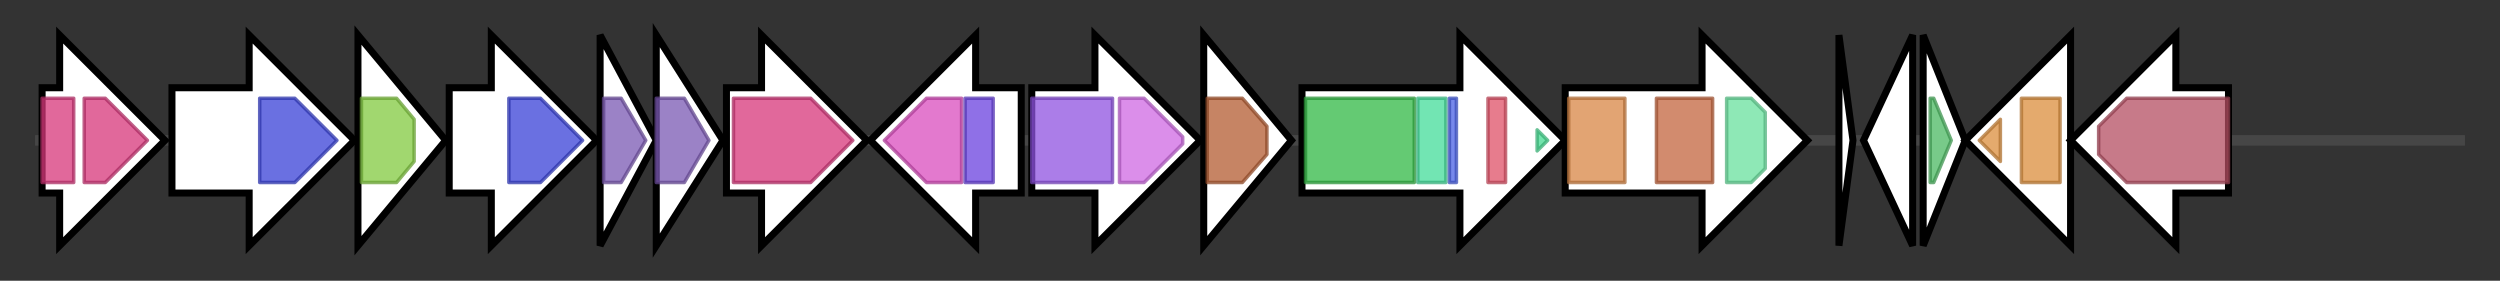 <svg version="1.1" baseProfile="full" xmlns="http://www.w3.org/2000/svg" width="712.367" height="80">
	<rect width="100%" height="100%" fill="#333333" stroke="none"/>
	<g>
		<line x1="10" y1="40.0" x2="702.367" y2="40.0" style="stroke:rgb(70,70,70); stroke-width:3 "/>
		<g>
			<title>nifS (MPBPDOGJ_00368)
Cysteine desulfurase NifS</title>
			<polygon class="nifS (MPBPDOGJ_00368)
Cysteine desulfurase NifS" points="12,25 17,25 17,10 47,40 17,70 17,55 12,55" fill="rgb(255,255,255)" fill-opacity="1.0" stroke="rgb(0,0,0)" stroke-width="2"  />
			<g>
				<title>Aminotran_5 (PF00266)
"Aminotransferase class-V"</title>
				<rect class="PF00266" x="12" y="28" stroke-linejoin="round" width="9" height="24" fill="rgb(214,54,122)" stroke="rgb(171,43,97)" stroke-width="1" opacity="0.75" />
			</g>
			<g>
				<title>Aminotran_5 (PF00266)
"Aminotransferase class-V"</title>
				<polygon class="PF00266" points="24,28 30,28 42,40 30,52 24,52" stroke-linejoin="round" width="21" height="24" fill="rgb(214,54,122)" stroke="rgb(171,43,97)" stroke-width="1" opacity="0.75" />
			</g>
		</g>
		<g>
			<title>sufB (MPBPDOGJ_00369)
FeS cluster assembly protein SufB</title>
			<polygon class="sufB (MPBPDOGJ_00369)
FeS cluster assembly protein SufB" points="49,25 71,25 71,10 101,40 71,70 71,55 49,55" fill="rgb(255,255,255)" fill-opacity="1.0" stroke="rgb(0,0,0)" stroke-width="2"  />
			<g>
				<title>UPF0051 (PF01458)
"Uncharacterized protein family (UPF0051)"</title>
				<polygon class="PF01458" points="74,28 84,28 96,40 84,52 74,52" stroke-linejoin="round" width="23" height="24" fill="rgb(57,65,214)" stroke="rgb(45,52,171)" stroke-width="1" opacity="0.75" />
			</g>
		</g>
		<g>
			<title>sufC (MPBPDOGJ_00370)
putative ATP-dependent transporter SufC</title>
			<polygon class="sufC (MPBPDOGJ_00370)
putative ATP-dependent transporter SufC" points="102,10 127,40 102,70" fill="rgb(255,255,255)" fill-opacity="1.0" stroke="rgb(0,0,0)" stroke-width="2"  />
			<g>
				<title>ABC_tran (PF00005)
"ABC transporter"</title>
				<polygon class="PF00005" points="103,28 113,28 118,34 118,46 113,52 103,52" stroke-linejoin="round" width="15" height="24" fill="rgb(129,201,63)" stroke="rgb(103,160,50)" stroke-width="1" opacity="0.75" />
			</g>
		</g>
		<g>
			<title>sufD (MPBPDOGJ_00371)
FeS cluster assembly protein SufD</title>
			<polygon class="sufD (MPBPDOGJ_00371)
FeS cluster assembly protein SufD" points="128,25 140,25 140,10 170,40 140,70 140,55 128,55" fill="rgb(255,255,255)" fill-opacity="1.0" stroke="rgb(0,0,0)" stroke-width="2"  />
			<g>
				<title>UPF0051 (PF01458)
"Uncharacterized protein family (UPF0051)"</title>
				<polygon class="PF01458" points="145,28 154,28 166,40 154,52 145,52" stroke-linejoin="round" width="22" height="24" fill="rgb(57,65,214)" stroke="rgb(45,52,171)" stroke-width="1" opacity="0.75" />
			</g>
		</g>
		<g>
			<title> (MPBPDOGJ_00372)
hypothetical protein</title>
			<polygon class=" (MPBPDOGJ_00372)
hypothetical protein" points="171,10 187,40 171,70" fill="rgb(255,255,255)" fill-opacity="1.0" stroke="rgb(0,0,0)" stroke-width="2"  />
			<g>
				<title>Yip1 (PF04893)
"Yip1 domain"</title>
				<polygon class="PF04893" points="172,28 177,28 184,40 177,52 172,52" stroke-linejoin="round" width="14" height="24" fill="rgb(122,88,178)" stroke="rgb(97,70,142)" stroke-width="1" opacity="0.75" />
			</g>
		</g>
		<g>
			<title> (MPBPDOGJ_00373)
hypothetical protein</title>
			<polygon class=" (MPBPDOGJ_00373)
hypothetical protein" points="187,10 206,40 187,70" fill="rgb(255,255,255)" fill-opacity="1.0" stroke="rgb(0,0,0)" stroke-width="2"  />
			<g>
				<title>Yip1 (PF04893)
"Yip1 domain"</title>
				<polygon class="PF04893" points="187,28 195,28 202,40 195,52 187,52" stroke-linejoin="round" width="16" height="24" fill="rgb(122,88,178)" stroke="rgb(97,70,142)" stroke-width="1" opacity="0.75" />
			</g>
		</g>
		<g>
			<title>sufS (MPBPDOGJ_00374)
Cysteine desulfurase</title>
			<polygon class="sufS (MPBPDOGJ_00374)
Cysteine desulfurase" points="207,25 217,25 217,10 247,40 217,70 217,55 207,55" fill="rgb(255,255,255)" fill-opacity="1.0" stroke="rgb(0,0,0)" stroke-width="2"  />
			<g>
				<title>Aminotran_5 (PF00266)
"Aminotransferase class-V"</title>
				<polygon class="PF00266" points="209,28 231,28 243,40 231,52 209,52" stroke-linejoin="round" width="37" height="24" fill="rgb(214,54,122)" stroke="rgb(171,43,97)" stroke-width="1" opacity="0.75" />
			</g>
		</g>
		<g>
			<title> (MPBPDOGJ_00375)
hypothetical protein</title>
			<polygon class=" (MPBPDOGJ_00375)
hypothetical protein" points="291,25 278,25 278,10 248,40 278,70 278,55 291,55" fill="rgb(255,255,255)" fill-opacity="1.0" stroke="rgb(0,0,0)" stroke-width="2"  />
			<g>
				<title>MCD (PF05292)
"Malonyl-CoA decarboxylase C-terminal domain"</title>
				<polygon class="PF05292" points="252,40 264,28 274,28 274,52 264,52" stroke-linejoin="round" width="23" height="24" fill="rgb(217,77,189)" stroke="rgb(173,61,151)" stroke-width="1" opacity="0.75" />
			</g>
			<g>
				<title>MCD_N (PF17408)
"Malonyl-CoA decarboxylase N-terminal domain"</title>
				<rect class="PF17408" x="275" y="28" stroke-linejoin="round" width="8" height="24" fill="rgb(106,65,223)" stroke="rgb(84,52,178)" stroke-width="1" opacity="0.75" />
			</g>
		</g>
		<g>
			<title>cobQ (MPBPDOGJ_00376)
Cobyric acid synthase</title>
			<polygon class="cobQ (MPBPDOGJ_00376)
Cobyric acid synthase" points="294,25 312,25 312,10 342,40 312,70 312,55 294,55" fill="rgb(255,255,255)" fill-opacity="1.0" stroke="rgb(0,0,0)" stroke-width="2"  />
			<g>
				<title>CbiA (PF01656)
"CobQ/CobB/MinD/ParA nucleotide binding domain"</title>
				<rect class="PF01656" x="294" y="28" stroke-linejoin="round" width="23" height="24" fill="rgb(143,82,224)" stroke="rgb(114,65,179)" stroke-width="1" opacity="0.75" />
			</g>
			<g>
				<title>GATase_3 (PF07685)
"CobB/CobQ-like glutamine amidotransferase domain"</title>
				<polygon class="PF07685" points="319,28 326,28 337,39 337,41 326,52 319,52" stroke-linejoin="round" width="18" height="24" fill="rgb(206,104,226)" stroke="rgb(164,83,180)" stroke-width="1" opacity="0.75" />
			</g>
		</g>
		<g>
			<title> (MPBPDOGJ_00377)
hypothetical protein</title>
			<polygon class=" (MPBPDOGJ_00377)
hypothetical protein" points="343,10 368,40 343,70" fill="rgb(255,255,255)" fill-opacity="1.0" stroke="rgb(0,0,0)" stroke-width="2"  />
			<g>
				<title>SQS_PSY (PF00494)
"Squalene/phytoene synthase"</title>
				<polygon class="PF00494" points="344,28 354,28 361,36 361,44 354,52 344,52" stroke-linejoin="round" width="17" height="24" fill="rgb(178,91,49)" stroke="rgb(142,72,39)" stroke-width="1" opacity="0.75" />
			</g>
		</g>
		<g>
			<title>ligA (MPBPDOGJ_00378)
DNA ligase</title>
			<polygon class="ligA (MPBPDOGJ_00378)
DNA ligase" points="371,25 416,25 416,10 446,40 416,70 416,55 371,55" fill="rgb(255,255,255)" fill-opacity="1.0" stroke="rgb(0,0,0)" stroke-width="2"  />
			<g>
				<title>DNA_ligase_aden (PF01653)
"NAD-dependent DNA ligase adenylation domain"</title>
				<rect class="PF01653" x="372" y="28" stroke-linejoin="round" width="31" height="24" fill="rgb(49,184,68)" stroke="rgb(39,147,54)" stroke-width="1" opacity="0.75" />
			</g>
			<g>
				<title>DNA_ligase_OB (PF03120)
"NAD-dependent DNA ligase OB-fold domain"</title>
				<rect class="PF03120" x="404" y="28" stroke-linejoin="round" width="8" height="24" fill="rgb(67,220,154)" stroke="rgb(53,176,123)" stroke-width="1" opacity="0.75" />
			</g>
			<g>
				<title>DNA_ligase_ZBD (PF03119)
"NAD-dependent DNA ligase C4 zinc finger domain"</title>
				<rect class="PF03119" x="413" y="28" stroke-linejoin="round" width="2" height="24" fill="rgb(72,96,228)" stroke="rgb(57,76,182)" stroke-width="1" opacity="0.75" />
			</g>
			<g>
				<title>HHH_2 (PF12826)
"Helix-hairpin-helix motif"</title>
				<rect class="PF12826" x="424" y="28" stroke-linejoin="round" width="5" height="24" fill="rgb(223,81,103)" stroke="rgb(178,64,82)" stroke-width="1" opacity="0.75" />
			</g>
			<g>
				<title>BRCT (PF00533)
"BRCA1 C Terminus (BRCT) domain"</title>
				<polygon class="PF00533" points="438,37 441,40 438,43" stroke-linejoin="round" width="7" height="24" fill="rgb(69,217,144)" stroke="rgb(55,173,115)" stroke-width="1" opacity="0.75" />
			</g>
		</g>
		<g>
			<title>recG (MPBPDOGJ_00379)
ATP-dependent DNA helicase RecG</title>
			<polygon class="recG (MPBPDOGJ_00379)
ATP-dependent DNA helicase RecG" points="446,25 485,25 485,10 515,40 485,70 485,55 446,55" fill="rgb(255,255,255)" fill-opacity="1.0" stroke="rgb(0,0,0)" stroke-width="2"  />
			<g>
				<title>RecG_wedge (PF17191)
"RecG wedge domain"</title>
				<rect class="PF17191" x="447" y="28" stroke-linejoin="round" width="16" height="24" fill="rgb(216,134,69)" stroke="rgb(172,107,55)" stroke-width="1" opacity="0.75" />
			</g>
			<g>
				<title>DEAD (PF00270)
"DEAD/DEAH box helicase"</title>
				<rect class="PF00270" x="472" y="28" stroke-linejoin="round" width="16" height="24" fill="rgb(195,100,62)" stroke="rgb(156,80,49)" stroke-width="1" opacity="0.75" />
			</g>
			<g>
				<title>Helicase_C (PF00271)
"Helicase conserved C-terminal domain"</title>
				<polygon class="PF00271" points="492,28 499,28 503,32 503,48 499,52 492,52" stroke-linejoin="round" width="11" height="24" fill="rgb(104,224,158)" stroke="rgb(83,179,126)" stroke-width="1" opacity="0.75" />
			</g>
		</g>
		<g>
			<title> (MPBPDOGJ_00380)
hypothetical protein</title>
			<polygon class=" (MPBPDOGJ_00380)
hypothetical protein" points="524,10 528,40 524,70" fill="rgb(255,255,255)" fill-opacity="1.0" stroke="rgb(0,0,0)" stroke-width="2"  />
		</g>
		<g>
			<title> (MPBPDOGJ_00381)
hypothetical protein</title>
			<polygon class=" (MPBPDOGJ_00381)
hypothetical protein" points="531,40 545,10 545,70" fill="rgb(255,255,255)" fill-opacity="1.0" stroke="rgb(0,0,0)" stroke-width="2"  />
		</g>
		<g>
			<title>hisI (MPBPDOGJ_00382)
Phosphoribosyl-AMP cyclohydrolase</title>
			<polygon class="hisI (MPBPDOGJ_00382)
Phosphoribosyl-AMP cyclohydrolase" points="548,10 560,40 548,70" fill="rgb(255,255,255)" fill-opacity="1.0" stroke="rgb(0,0,0)" stroke-width="2"  />
			<g>
				<title>PRA-CH (PF01502)
"Phosphoribosyl-AMP cyclohydrolase"</title>
				<polygon class="PF01502" points="550,28 551,28 556,40 551,52 550,52" stroke-linejoin="round" width="7" height="24" fill="rgb(75,184,98)" stroke="rgb(60,147,78)" stroke-width="1" opacity="0.75" />
			</g>
		</g>
		<g>
			<title>gluQ (MPBPDOGJ_00383)
Glutamyl-Q tRNA(Asp) synthetase</title>
			<polygon class="gluQ (MPBPDOGJ_00383)
Glutamyl-Q tRNA(Asp) synthetase" points="590,25 590,25 590,10 560,40 590,70 590,55 590,55" fill="rgb(255,255,255)" fill-opacity="1.0" stroke="rgb(0,0,0)" stroke-width="2"  />
			<g>
				<title>tRNA-synt_1c (PF00749)
"tRNA synthetases class I (E and Q), catalytic domain"</title>
				<polygon class="PF00749" points="564,40 570,34 570,46" stroke-linejoin="round" width="10" height="24" fill="rgb(218,142,61)" stroke="rgb(174,113,48)" stroke-width="1" opacity="0.75" />
			</g>
			<g>
				<title>tRNA-synt_1c (PF00749)
"tRNA synthetases class I (E and Q), catalytic domain"</title>
				<polygon class="PF00749" points="576,28 576,28 587,28 587,52 576,52 576,52" stroke-linejoin="round" width="11" height="24" fill="rgb(218,142,61)" stroke="rgb(174,113,48)" stroke-width="1" opacity="0.75" />
			</g>
		</g>
		<g>
			<title>trmFO (MPBPDOGJ_00384)
Methylenetetrahydrofolate--tRNA-(uracil-5-)- methyltransferase TrmFO</title>
			<polygon class="trmFO (MPBPDOGJ_00384)
Methylenetetrahydrofolate--tRNA-(uracil-5-)- methyltransferase TrmFO" points="635,25 620,25 620,10 590,40 620,70 620,55 635,55" fill="rgb(255,255,255)" fill-opacity="1.0" stroke="rgb(0,0,0)" stroke-width="2"  />
			<g>
				<title>GIDA (PF01134)
"Glucose inhibited division protein A"</title>
				<polygon class="PF01134" points="598,36 606,28 635,28 635,52 606,52 598,44" stroke-linejoin="round" width="37" height="24" fill="rgb(180,78,98)" stroke="rgb(144,62,78)" stroke-width="1" opacity="0.75" />
			</g>
		</g>
	</g>
</svg>
